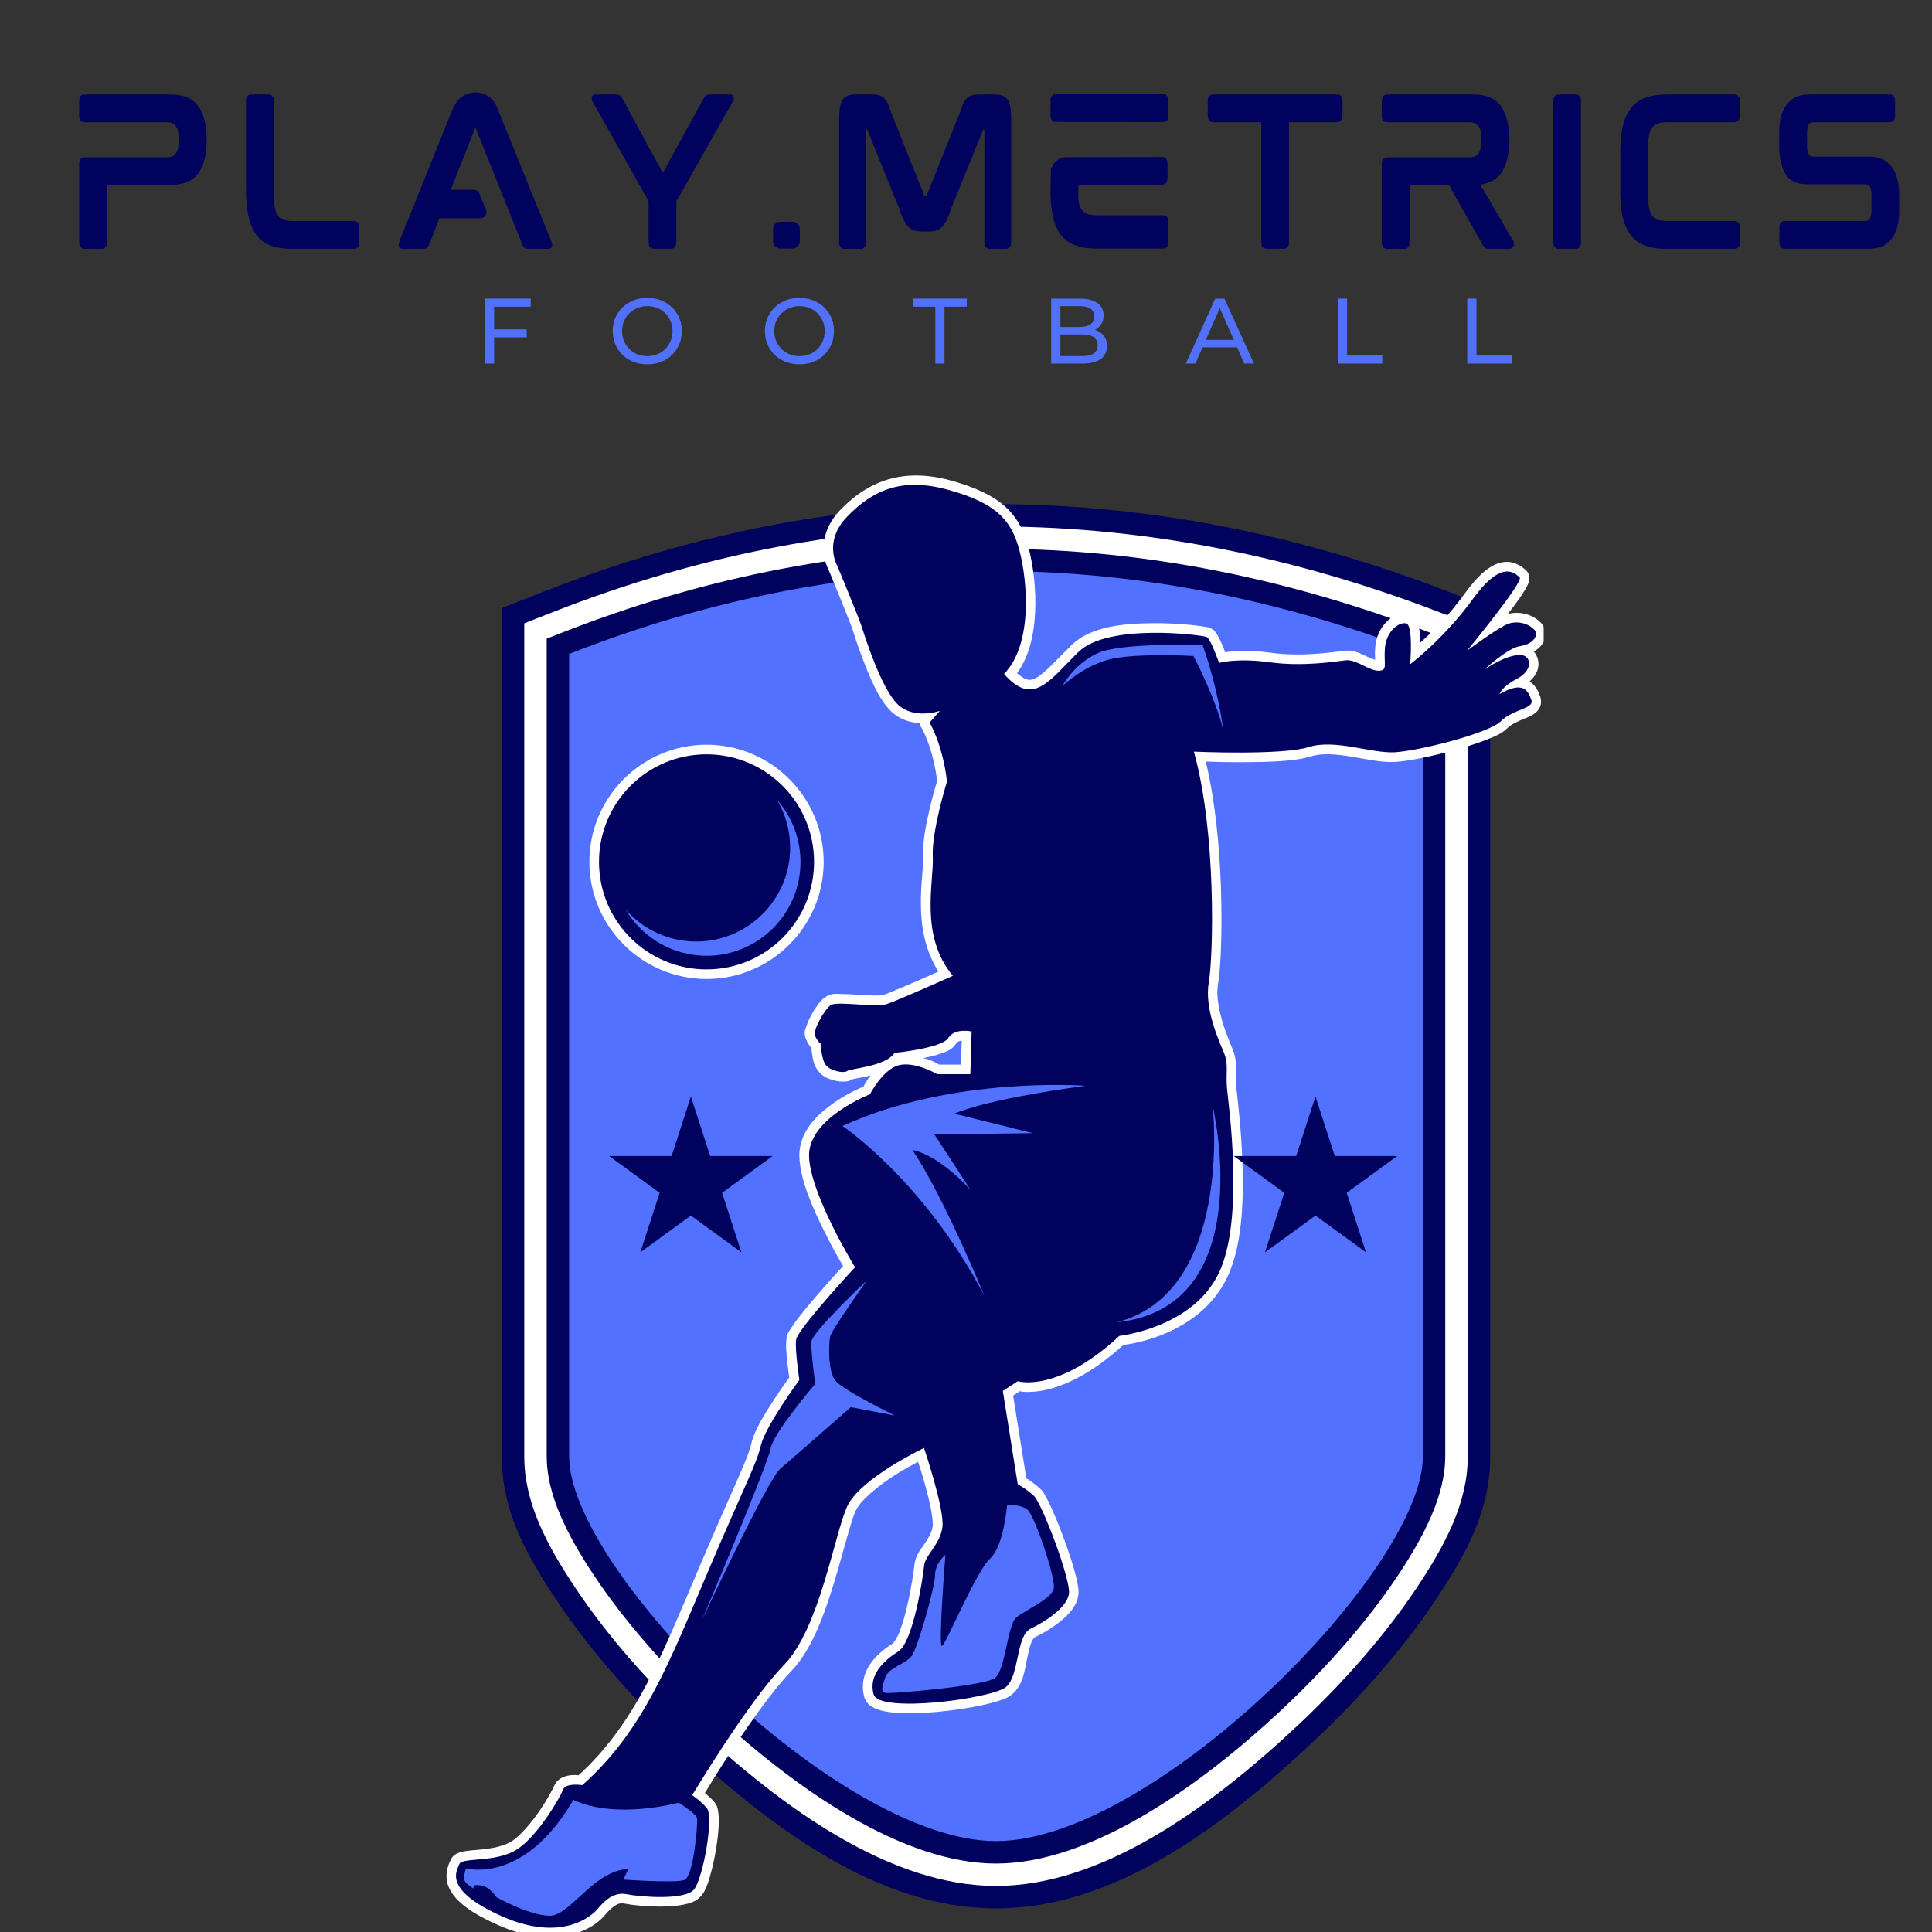 <svg xmlns="http://www.w3.org/2000/svg" xmlns:xlink="http://www.w3.org/1999/xlink" width="500" zoomAndPan="magnify" viewBox="0 0 375 375" height="500" preserveAspectRatio="xMidYMid meet" version="1.0"><rect x="0" y="0" width="375" height="375" fill="#333333" stroke="none"/><defs><g/><clipPath id="4e9884bb9f"><path d="M 86 92.16 L 299.621 92.16 L 299.621 375 L 86 375 Z M 86 92.16 " clip-rule="nonzero"/></clipPath><clipPath id="02759be193"><path d="M 118.23 212.828 L 150 212.828 L 150 243.078 L 118.23 243.078 Z M 118.23 212.828 " clip-rule="nonzero"/></clipPath><clipPath id="67aa5914bb"><path d="M 134.098 212.828 L 137.844 224.383 L 149.969 224.383 L 140.16 231.523 L 143.906 243.078 L 134.098 235.938 L 124.289 243.078 L 128.035 231.523 L 118.23 224.383 L 130.352 224.383 Z M 134.098 212.828 " clip-rule="nonzero"/></clipPath><clipPath id="8a7993e063"><path d="M 239.465 212.828 L 271.254 212.828 L 271.254 243.078 L 239.465 243.078 Z M 239.465 212.828 " clip-rule="nonzero"/></clipPath><clipPath id="899363177c"><path d="M 255.336 212.828 L 259.082 224.383 L 271.203 224.383 L 261.398 231.523 L 265.145 243.078 L 255.336 235.938 L 245.527 243.078 L 249.273 231.523 L 239.465 224.383 L 251.59 224.383 Z M 255.336 212.828 " clip-rule="nonzero"/></clipPath></defs><path fill="#00025d" d="M 193.988 97.859 C 164.695 97.711 135.16 103.199 105.699 114.762 L 97.402 118.016 L 97.402 282.68 C 97.402 293.363 102.168 301.844 108.262 310.938 C 114.352 320.035 122.406 329.266 131.484 337.812 C 149.645 354.91 170.551 370.422 193.324 370.422 C 216.094 370.422 237 354.91 255.164 337.812 C 264.242 329.262 272.297 320.035 278.387 310.938 C 284.477 301.84 289.246 293.363 289.246 282.68 L 289.246 117.949 L 280.867 114.73 C 252.34 103.773 223.281 98.004 193.988 97.859 Z M 193.898 123.816 C 217.027 123.938 240.023 128.137 263.109 136.098 L 263.109 282.68 C 263.109 283.043 261.34 289.418 256.668 296.398 C 251.996 303.371 245.059 311.43 237.242 318.789 C 221.609 333.508 201.086 344.293 193.324 344.293 C 185.555 344.293 165.035 333.512 149.406 318.789 C 141.59 311.43 134.652 303.379 129.98 296.398 C 125.309 289.422 123.539 283.043 123.539 282.68 L 123.539 136.043 C 147.289 127.703 170.664 123.699 193.898 123.816 Z M 193.898 123.816 " fill-opacity="1" fill-rule="nonzero"/><path fill="#ffffff" d="M 193.973 102.184 C 165.238 102.043 136.281 107.438 107.285 118.816 L 101.758 120.984 L 101.758 282.68 C 101.758 291.641 106.027 299.773 111.883 308.512 C 117.738 317.258 125.605 326.293 134.477 334.641 C 152.215 351.344 173.059 366.062 193.324 366.062 C 213.594 366.062 234.434 351.344 252.172 334.641 C 261.043 326.289 268.91 317.254 274.766 308.512 C 280.621 299.77 284.891 291.641 284.891 282.68 L 284.891 120.941 L 279.301 118.797 C 251.215 108.008 222.703 102.328 193.973 102.184 Z M 193.914 119.488 C 218.531 119.613 242.992 124.27 267.469 133.039 L 267.469 282.68 C 267.469 284.766 265.199 291.488 260.289 298.82 C 255.379 306.152 248.258 314.402 240.234 321.957 C 224.18 337.07 203.598 348.648 193.324 348.648 C 183.059 348.648 162.469 337.074 146.414 321.957 C 138.391 314.398 131.27 306.148 126.359 298.82 C 121.453 291.488 119.18 284.766 119.18 282.68 L 119.18 133.004 C 144.371 123.805 169.23 119.363 193.914 119.488 Z M 193.914 119.488 " fill-opacity="1" fill-rule="nonzero"/><path fill="#00025d" d="M 193.961 106.508 C 165.785 106.371 137.391 111.684 108.875 122.875 L 106.113 123.961 L 106.113 282.68 C 106.113 289.922 109.879 297.703 115.5 306.09 C 121.117 314.477 128.793 323.32 137.453 331.473 C 154.773 347.777 175.551 361.715 193.32 361.715 C 211.086 361.715 231.867 347.777 249.184 331.473 C 257.844 323.32 265.52 314.484 271.141 306.09 C 276.758 297.703 280.523 289.922 280.523 282.68 L 280.523 123.93 L 277.734 122.859 C 250.086 112.242 222.129 106.652 193.961 106.508 Z M 193.926 115.164 C 220.035 115.293 245.965 120.391 271.82 129.984 L 271.82 282.68 C 271.82 286.484 269.051 293.559 263.902 301.242 C 258.758 308.93 251.453 317.371 243.211 325.129 C 226.738 340.641 206.086 353 193.32 353 C 180.551 353 159.898 340.641 143.426 325.129 C 135.184 317.371 127.883 308.93 122.734 301.242 C 117.586 293.559 114.816 286.484 114.816 282.68 L 114.816 129.969 C 141.449 119.879 167.781 115.031 193.926 115.164 Z M 193.926 115.164 " fill-opacity="1" fill-rule="nonzero"/><path fill="#5271ff" d="M 110.469 126.926 L 110.469 282.68 C 110.469 304.77 162.789 357.359 193.324 357.359 C 223.859 357.359 276.18 304.77 276.18 282.68 L 276.18 126.926 C 221.746 106.027 166.551 104.918 110.469 126.926 Z M 110.469 126.926 " fill-opacity="1" fill-rule="nonzero"/><g clip-path="url(#4e9884bb9f)"><path fill="#ffffff" d="M 177.832 92.289 C 171.539 92.277 166.887 95.09 163.117 98.957 C 160.387 101.758 159.699 104.824 159.859 107.066 C 160.02 109.312 160.973 110.902 160.973 110.902 L 160.848 110.652 C 160.848 110.652 161.879 113.125 162.992 115.855 C 164.105 118.578 165.336 121.707 165.562 122.434 C 165.887 123.461 166.84 126.457 168.129 129.621 C 169.422 132.789 170.887 136.062 172.961 138.062 C 174.699 139.73 176.746 140.258 178.551 140.348 C 178.57 140.66 178.664 140.961 178.832 141.223 C 178.832 141.223 181.027 144.734 181.902 151.586 C 181.789 151.953 181.191 153.855 180.516 156.691 C 179.777 159.789 179.027 163.457 179.176 166.352 C 179.371 170.086 176.82 180.242 182.156 188.578 C 181.113 189.043 180.391 189.367 178.469 190.207 C 175.492 191.508 172.039 192.949 171.43 193.137 C 171.406 193.141 170.609 193.25 169.676 193.234 C 168.746 193.215 167.609 193.141 166.477 193.074 C 165.34 193.008 164.211 192.934 163.219 192.934 C 162.227 192.934 161.539 192.723 160.336 193.449 C 159.586 193.898 159.184 194.426 158.73 195.031 C 158.277 195.641 157.844 196.324 157.469 197.031 C 157.09 197.734 156.766 198.441 156.539 199.137 C 156.312 199.828 155.949 200.395 156.41 201.613 C 156.715 202.426 157.141 203.016 157.504 203.43 C 157.527 203.77 157.527 203.938 157.617 204.531 C 157.777 205.547 157.914 206.715 158.82 207.887 C 159.734 209.059 160.914 209.465 162.027 209.734 C 162.582 209.871 163.129 209.945 163.684 209.934 C 164.242 209.922 164.836 209.953 165.609 209.332 C 165.082 209.758 165.227 209.543 165.402 209.496 C 165.586 209.453 165.891 209.391 166.266 209.316 C 166.98 209.18 167.965 208.996 168.988 208.75 C 168.133 209.867 167.816 210.496 167.59 210.918 C 166.852 211.219 164.508 212.203 161.766 214.121 C 158.566 216.363 154.996 219.797 155.156 224.531 C 155.301 228.93 157.664 234.293 159.906 238.824 C 161.574 242.195 162.914 244.496 163.648 245.738 C 162.941 246.508 161.301 248.273 158.91 251.031 C 157.48 252.684 156.047 254.398 154.922 255.863 C 154.359 256.594 153.879 257.262 153.496 257.863 C 153.117 258.465 152.781 258.828 152.656 259.812 C 152.469 261.305 152.68 263.16 152.875 264.902 C 153.02 266.234 153.125 266.895 153.195 267.371 C 152.852 267.848 151.738 269.355 150.172 271.77 C 148.383 274.527 146.461 277.551 145.855 280.098 C 145.047 283.48 143.117 286.879 135.82 303.98 C 128.625 320.832 123.566 334.352 112.27 344.594 C 111.891 344.562 111.793 344.508 111.238 344.539 C 110.68 344.566 110.055 344.633 109.379 344.906 C 108.707 345.18 107.883 345.758 107.52 346.723 C 107.484 346.812 107.121 347.586 106.605 348.48 C 106.094 349.379 105.41 350.492 104.621 351.625 C 103.043 353.906 100.98 356.309 99.359 357.367 C 97.805 358.387 95.414 358.793 93.266 359.004 C 92.188 359.105 91.188 359.164 90.277 359.309 C 89.824 359.383 89.395 359.465 88.918 359.668 C 88.441 359.871 87.77 360.262 87.441 361.098 C 87.426 361.148 86.051 363.539 87.004 366.047 C 87.957 368.555 90.609 370.949 96.594 373.621 C 102.691 376.34 107.543 376.414 111.008 375.5 C 114.477 374.586 116.457 372.828 117.262 371.887 C 117.801 371.254 118.461 370.512 119.16 370.023 C 119.855 369.535 120.43 369.332 121.168 369.48 C 122.727 369.793 125.578 370.094 128.461 370.07 C 129.902 370.059 131.332 369.961 132.633 369.699 C 133.926 369.441 135.168 369.098 136.125 367.953 C 137.008 366.891 137.363 365.688 137.824 364.133 C 138.277 362.578 138.68 360.762 138.98 358.945 C 139.281 357.129 139.48 355.344 139.516 353.816 C 139.531 353.051 139.504 352.352 139.406 351.699 C 139.305 351.047 139.227 350.41 138.582 349.691 C 137.949 348.977 137.359 348.48 136.812 348.027 C 137.426 347.012 139.129 344.152 142.191 339.516 C 145.746 334.129 150.207 327.836 153.465 324.5 C 157.395 320.465 159.797 313.969 161.711 307.77 C 163.629 301.574 165.059 295.508 166.098 293.207 C 166.965 291.289 170.477 288.352 173.793 286.262 C 175.441 285.219 177.027 284.344 178.195 283.727 C 178.559 284.848 178.875 285.738 179.512 288.027 C 179.984 289.719 180.43 291.512 180.727 293.039 C 181.02 294.566 181.094 295.926 181.043 296.238 C 180.852 297.477 180.211 298.543 179.434 299.684 C 178.656 300.824 177.629 302.004 177.473 303.844 C 177.406 304.648 176.871 308.43 176.027 311.965 C 175.605 313.734 175.102 315.477 174.574 316.805 C 174.047 318.133 173.316 318.977 173.367 318.949 C 171.816 319.922 170.16 321.188 168.957 322.91 C 167.754 324.637 167.062 326.969 167.758 329.402 C 168.133 330.715 169.211 331.359 170.188 331.734 C 171.164 332.109 172.246 332.297 173.473 332.418 C 175.926 332.648 178.934 332.551 181.984 332.27 C 185.043 331.984 188.133 331.52 190.676 330.965 C 191.945 330.684 193.082 330.391 194.035 330.066 C 194.988 329.742 195.73 329.488 196.469 328.852 C 198.648 326.984 198.875 324.184 199.375 321.832 C 199.625 320.656 199.879 319.578 200.168 318.844 C 200.465 318.105 200.746 317.848 200.832 317.805 C 202.395 317.059 204.215 316.004 205.809 314.703 C 207.402 313.41 208.879 311.906 209.277 309.801 C 209.43 308.988 209.328 308.383 209.195 307.617 C 209.066 306.855 208.863 305.992 208.605 305.051 C 208.09 303.168 207.352 300.953 206.551 298.781 C 205.754 296.609 204.895 294.48 204.117 292.77 C 203.73 291.922 203.367 291.172 203.027 290.559 C 202.688 289.941 202.5 289.516 201.906 288.969 C 200.82 287.977 199.883 287.352 199.211 286.938 L 196.645 270.883 L 197.949 270.031 C 198.266 270.09 198.297 270.133 198.785 270.164 C 199.863 270.219 201.379 270.156 203.266 269.715 C 206.945 268.852 212.023 266.508 218.039 261.055 C 219.703 260.855 232.793 259.023 238.145 248.047 C 241.023 242.156 241.387 233.754 241.176 226.305 C 240.965 218.867 240.062 212.215 239.961 210.988 C 239.848 209.633 239.938 208.617 239.938 207.453 C 239.938 206.293 239.809 204.965 239.195 203.512 C 238.16 201.055 235.699 195.102 236.418 190.98 C 236.938 188.039 237.266 180.914 236.98 172.223 C 236.719 164.359 235.875 155.461 234.043 147.812 C 235.523 147.863 237.227 147.953 240.891 147.941 C 245.863 147.926 251.289 147.82 254.512 146.801 C 256.555 146.152 259.348 146.375 262.242 146.848 C 265.137 147.324 268.059 148.039 270.77 147.891 C 273.391 147.742 277.891 146.812 282.273 145.609 C 284.465 145.008 286.586 144.336 288.367 143.645 C 290.148 142.953 291.535 142.387 292.602 141.312 C 293.414 140.5 294.762 139.949 296.082 139.406 C 296.738 139.133 297.387 138.902 298.07 138.324 C 298.414 138.031 298.789 137.613 298.984 137.016 C 299.184 136.426 299.141 135.734 298.953 135.211 C 298.664 134.395 298.168 133.086 296.891 132.258 C 297.68 131.539 298.25 130.73 298.492 129.82 C 298.809 128.637 298.492 127.352 297.715 126.457 C 298.301 126.129 298.809 125.719 299.219 125.195 C 299.66 124.625 299.984 123.887 299.98 123.059 C 299.973 122.227 299.586 121.387 299.016 120.809 C 297.414 119.211 295.02 118.598 292.699 119.156 C 293.617 117.934 294.582 116.668 295.262 115.645 C 295.738 114.93 296.133 114.305 296.422 113.727 C 296.562 113.438 296.688 113.172 296.785 112.781 C 296.828 112.582 296.879 112.348 296.84 111.984 C 296.801 111.621 296.621 111.055 296.148 110.652 C 295.938 110.469 294.293 108.828 292 109.078 C 289.707 109.328 287.348 111.027 284.371 115.117 C 281.105 119.617 278.023 122.641 275.672 124.742 C 275.656 123.836 275.629 122.91 275.473 122.062 C 275.391 121.586 275.289 121.133 275.051 120.645 C 274.816 120.152 274.379 119.453 273.426 119.199 C 271.695 118.727 270.266 119.551 269.117 120.703 C 267.973 121.848 267.086 123.551 266.93 125.633 C 266.832 126.914 266.887 127.461 266.918 128.066 C 266.504 127.938 266.07 127.809 265.238 127.398 C 264.098 126.848 262.699 126.098 260.902 126.312 C 258.602 126.586 252.723 127.527 246.664 126.695 C 242.062 126.066 239.41 126.344 237.809 126.609 C 237.652 126.188 237.633 126.109 237.414 125.582 C 237.145 124.945 236.863 124.293 236.551 123.715 C 236.398 123.426 236.242 123.152 236.047 122.883 C 235.852 122.609 235.703 122.301 235.039 121.973 C 234.488 121.699 234.473 121.77 234.246 121.723 C 234.02 121.68 233.758 121.633 233.441 121.582 C 232.809 121.484 231.98 121.379 230.996 121.281 C 229.02 121.086 226.414 120.922 223.621 120.957 C 218.043 121.02 211.699 121.586 208.004 125.195 C 205.031 128.109 202.758 130.695 201.156 131.547 C 200.355 131.973 199.883 132.047 199.211 131.848 C 198.762 131.715 198.125 131.281 197.406 130.66 C 199.805 127.375 200.695 123.098 200.91 118.961 C 201.16 114.188 200.48 109.539 199.676 106.445 C 198.875 103.371 197.625 100.652 195.254 98.457 C 192.883 96.266 189.539 94.664 184.672 93.297 C 182.207 92.609 179.926 92.293 177.832 92.289 Z M 177.77 95.926 C 179.512 95.969 181.457 96.277 183.688 96.902 C 188.25 98.18 191.004 99.59 192.746 101.203 C 194.492 102.812 195.379 104.68 196.09 107.387 C 196.793 110.078 197.434 114.48 197.207 118.766 C 196.984 123.047 195.859 127.125 193.539 129.504 C 192.852 130.203 192.824 131.312 193.477 132.047 C 195.027 133.801 196.523 134.953 198.188 135.434 C 199.852 135.922 201.555 135.582 202.938 134.844 C 205.711 133.367 207.828 130.617 210.637 127.871 C 212.734 125.82 218.453 124.754 223.684 124.691 C 226.301 124.664 228.785 124.816 230.648 124.996 C 231.578 125.09 232.352 125.191 232.891 125.27 C 233.02 125.293 233.082 125.305 233.184 125.32 C 233.219 125.379 233.23 125.395 233.27 125.465 C 233.48 125.859 233.742 126.438 233.98 127.02 C 234.457 128.168 234.852 129.293 234.852 129.293 C 235.184 130.23 236.191 130.746 237.145 130.461 C 237.145 130.461 240.035 129.555 246.168 130.395 C 252.93 131.324 259.375 130.254 261.352 130.02 C 261.691 129.98 262.555 130.242 263.613 130.758 C 264.676 131.273 265.852 132.047 267.543 132.047 C 268.199 132.047 268.977 131.988 269.699 131.375 C 270.418 130.762 270.605 129.883 270.645 129.328 C 270.719 128.223 270.547 127.371 270.664 125.918 C 270.754 124.73 271.254 123.855 271.77 123.336 C 271.805 123.301 271.82 123.312 271.848 123.285 C 271.91 123.828 271.969 124.414 271.973 125.109 C 271.988 126.934 271.836 128.762 271.836 128.762 C 271.75 129.789 272.512 130.691 273.547 130.773 C 274 130.812 274.453 130.684 274.82 130.406 C 274.82 130.406 281.57 125.355 287.41 117.312 C 290.094 113.613 291.82 112.859 292.414 112.789 C 292.516 112.781 292.551 112.824 292.625 112.824 C 292.473 113.082 292.387 113.246 292.176 113.566 C 291.309 114.867 290.02 116.605 288.707 118.316 C 286.074 121.738 283.324 125.09 283.324 125.09 C 282.672 125.883 282.785 127.062 283.578 127.715 C 284.242 128.262 285.191 128.285 285.875 127.773 C 285.875 127.773 287.461 126.594 289.246 125.359 C 290.145 124.742 291.086 124.113 291.887 123.625 C 292.688 123.137 293.469 122.785 293.445 122.789 C 294.332 122.535 295.23 122.789 295.887 123.184 C 295.633 123.324 295.285 123.477 294.797 123.551 C 292.703 123.863 291.039 125.168 289.535 126.32 C 288.039 127.473 286.875 128.566 286.875 128.566 C 286.125 129.277 286.094 130.457 286.801 131.207 C 287.426 131.863 288.438 131.977 289.191 131.477 C 290.957 130.297 292.523 129.566 293.641 129.23 C 294.145 129.078 294.504 129.07 294.758 129.066 C 294.617 129.316 294.328 129.703 293.453 130.156 C 291.828 131 290.809 131.871 290.18 132.613 C 289.859 132.98 289.645 133.324 289.504 133.594 C 289.355 133.875 289.246 134.215 289.246 134.215 C 288.977 135.207 289.566 136.234 290.559 136.508 C 291.035 136.637 291.539 136.574 291.973 136.332 C 294.078 135.133 294.832 135.309 294.879 135.324 C 294.895 135.332 295.031 135.656 295.094 135.75 C 294.922 135.836 294.922 135.848 294.68 135.949 C 293.48 136.445 291.562 137.09 289.984 138.668 C 289.859 138.793 288.637 139.543 287.035 140.168 C 285.434 140.789 283.402 141.434 281.305 142.012 C 277.102 143.164 272.484 144.059 270.582 144.16 C 268.766 144.266 265.906 143.664 262.863 143.164 C 259.816 142.664 256.516 142.254 253.398 143.242 C 251.469 143.855 245.766 144.191 240.898 144.207 C 236.027 144.223 231.793 144.035 231.793 144.035 C 230.762 143.992 229.895 144.793 229.848 145.82 C 229.836 146.016 229.859 146.215 229.918 146.402 C 232.043 154.004 232.992 163.844 233.277 172.348 C 233.555 180.855 233.133 188.246 232.77 190.34 C 231.73 196.273 234.801 202.641 235.777 204.965 C 236.172 205.898 236.227 206.52 236.227 207.461 C 236.227 208.402 236.125 209.645 236.266 211.309 C 236.414 213.102 237.27 219.211 237.469 226.422 C 237.668 233.629 237.094 241.746 234.812 246.418 C 230.219 255.84 217.059 257.449 217.059 257.449 C 216.66 257.496 216.281 257.668 215.984 257.938 C 210.145 263.352 205.508 265.367 202.434 266.086 C 200.895 266.445 199.742 266.484 199.004 266.445 C 198.266 266.406 198.074 266.324 198.074 266.324 C 197.539 266.16 196.969 266.242 196.504 266.547 L 193.613 268.43 C 192.996 268.836 192.672 269.562 192.789 270.293 L 195.684 288.395 C 195.777 288.969 196.133 289.469 196.645 289.746 C 196.645 289.746 198.109 290.547 199.406 291.742 C 199.191 291.547 199.512 291.891 199.777 292.375 C 200.043 292.855 200.371 293.539 200.734 294.332 C 201.457 295.926 202.297 297.992 203.066 300.094 C 203.84 302.191 204.551 304.332 205.027 306.062 C 205.266 306.926 205.441 307.691 205.535 308.266 C 205.633 308.836 205.598 309.281 205.629 309.125 C 205.527 309.66 204.738 310.801 203.473 311.828 C 202.207 312.855 200.57 313.812 199.238 314.449 C 197.883 315.098 197.176 316.316 196.711 317.48 C 196.254 318.645 195.984 319.875 195.73 321.078 C 195.219 323.477 194.512 325.641 194.047 326.031 C 194.125 325.965 193.602 326.293 192.844 326.547 C 192.082 326.805 191.059 327.078 189.879 327.336 C 187.523 327.855 184.551 328.301 181.645 328.574 C 178.738 328.84 175.879 328.914 173.824 328.723 C 172.797 328.625 171.969 328.445 171.527 328.273 C 171.387 328.219 171.379 328.207 171.34 328.184 C 171.066 327.004 171.316 326.082 172.02 325.074 C 172.773 323.996 174.051 322.949 175.348 322.145 C 176.816 321.227 177.402 319.828 178.043 318.223 C 178.684 316.617 179.215 314.738 179.66 312.859 C 180.551 309.109 181.082 305.512 181.191 304.184 C 181.215 303.887 181.695 303.027 182.52 301.812 C 183.344 300.598 184.391 298.992 184.734 296.852 C 184.949 295.473 184.715 294.059 184.391 292.367 C 184.07 290.676 183.598 288.816 183.109 287.062 C 182.141 283.555 181.102 280.496 181.102 280.496 C 180.77 279.52 179.711 279 178.734 279.328 C 178.664 279.352 178.605 279.379 178.535 279.406 C 178.535 279.406 175.336 280.918 171.801 283.141 C 168.27 285.367 164.312 288.117 162.691 291.711 C 161.238 294.922 160 300.684 158.141 306.707 C 156.277 312.734 153.785 318.859 150.785 321.934 C 147.102 325.707 142.676 332.043 139.07 337.5 C 135.469 342.961 132.738 347.527 132.738 347.527 C 132.215 348.402 132.488 349.531 133.352 350.07 C 133.352 350.07 134.465 350.797 135.645 352.078 C 135.66 352.125 135.695 352.184 135.711 352.312 C 135.762 352.637 135.793 353.164 135.773 353.789 C 135.754 355.043 135.57 356.703 135.293 358.387 C 135.016 360.066 134.633 361.766 134.238 363.129 C 133.84 364.492 133.262 365.598 133.254 365.609 C 133.324 365.531 132.809 365.902 131.887 366.09 C 130.969 366.277 129.719 366.375 128.43 366.387 C 125.848 366.41 123.008 366.086 121.898 365.863 C 119.969 365.477 118.238 366.16 117.02 367.012 C 115.805 367.855 114.953 368.891 114.426 369.508 C 114.164 369.812 112.68 371.25 110.055 371.941 C 107.434 372.633 103.57 372.703 98.109 370.262 C 92.539 367.777 90.852 365.727 90.488 364.77 C 90.211 364.035 90.383 363.691 90.66 363.094 C 90.738 363.078 90.738 363.066 90.859 363.051 C 91.461 362.953 92.465 362.887 93.609 362.773 C 95.902 362.551 98.859 362.199 101.391 360.551 C 103.852 358.945 105.969 356.285 107.684 353.805 C 108.539 352.566 109.277 351.375 109.84 350.391 C 110.324 349.543 110.605 348.965 110.84 348.414 C 110.945 348.379 111.152 348.336 111.418 348.316 C 112.035 348.285 112.684 348.387 112.684 348.387 C 113.238 348.477 113.801 348.316 114.227 347.941 C 126.73 336.91 131.977 322.512 139.246 305.496 C 146.523 288.453 148.508 285.098 149.48 281.012 C 149.762 279.828 151.574 276.508 153.301 273.852 C 155.02 271.195 156.637 268.992 156.637 268.992 C 156.93 268.598 157.051 268.098 156.977 267.609 C 156.977 267.609 156.762 266.195 156.578 264.539 C 156.398 262.883 156.289 260.844 156.359 260.32 C 156.297 260.805 156.371 260.344 156.648 259.902 C 156.926 259.461 157.355 258.859 157.879 258.176 C 158.922 256.816 160.332 255.137 161.73 253.52 C 164.535 250.277 167.316 247.281 167.316 247.281 C 167.883 246.668 167.973 245.75 167.539 245.035 C 167.539 245.035 165.41 241.578 163.254 237.219 C 161.098 232.855 158.992 227.477 158.891 224.449 C 158.797 221.766 161.141 219.16 163.906 217.227 C 166.676 215.293 169.512 214.184 169.512 214.184 C 169.938 214.02 170.289 213.703 170.5 213.293 C 170.5 213.293 171.062 212.211 171.965 211.039 C 172.871 209.871 174.145 208.793 174.934 208.602 C 175.855 208.379 177.453 208.664 178.746 209.133 C 180.039 209.605 180.969 210.156 180.969 210.156 C 181.258 210.324 181.582 210.41 181.918 210.41 L 188.332 210.41 C 189.34 210.41 190.164 209.609 190.199 208.602 L 190.445 200.305 C 190.477 199.414 189.867 198.629 189 198.426 C 189 198.426 187.949 198.176 186.668 198.254 C 185.387 198.34 183.539 198.801 182.469 200.516 C 182.66 200.203 182.16 200.73 181.27 201.043 C 180.379 201.355 179.184 201.645 178.008 201.871 C 175.664 202.32 173.434 202.535 173.434 202.535 C 172.855 202.59 172.332 202.914 172.027 203.406 C 171.812 203.762 170.086 204.684 168.207 205.141 C 167.27 205.367 166.328 205.535 165.551 205.688 C 165.16 205.762 164.812 205.832 164.488 205.918 C 164.168 205.996 163.957 205.906 163.27 206.457 C 163.73 206.086 163.758 206.238 163.617 206.238 C 163.473 206.238 163.184 206.219 162.895 206.145 C 162.312 206 161.73 205.594 161.766 205.633 C 161.793 205.668 161.426 204.77 161.305 203.988 C 161.18 203.211 161.152 202.551 161.152 202.551 C 161.129 202.023 160.887 201.531 160.484 201.195 C 160.484 201.195 160.246 200.867 160.062 200.578 C 160.062 200.496 160.047 200.453 160.086 200.34 C 160.215 199.945 160.465 199.383 160.762 198.828 C 161.059 198.273 161.41 197.723 161.719 197.301 C 161.957 196.984 162.082 196.883 162.141 196.824 C 162.281 196.812 162.715 196.699 163.219 196.699 C 164.035 196.699 165.121 196.77 166.25 196.836 C 167.379 196.906 168.555 196.984 169.621 197 C 170.688 197.02 171.566 197.047 172.547 196.738 C 173.957 196.305 176.977 194.977 179.965 193.668 C 182.961 192.359 185.703 191.133 185.703 191.133 C 186.645 190.715 187.066 189.605 186.645 188.664 C 186.578 188.504 186.48 188.359 186.371 188.227 C 180.539 181.27 183.207 171.969 182.91 166.199 C 182.809 164.188 183.445 160.562 184.152 157.594 C 184.863 154.625 185.594 152.266 185.594 152.266 C 185.676 152.016 185.695 151.75 185.668 151.488 C 184.938 145.344 183.363 142.027 182.621 140.605 L 183.832 139.246 C 184.516 138.477 184.441 137.297 183.676 136.613 C 183.172 136.164 182.461 136.023 181.82 136.246 C 181.82 136.246 177.723 137.48 175.562 135.406 C 174.496 134.383 172.82 131.246 171.594 128.25 C 170.375 125.254 169.445 122.34 169.133 121.355 C 168.73 120.066 167.57 117.223 166.453 114.48 C 165.336 111.742 164.297 109.25 164.297 109.25 C 164.262 109.164 164.219 109.078 164.172 109 C 164.172 109 163.684 108.207 163.586 106.836 C 163.492 105.469 163.754 103.695 165.797 101.594 C 169.188 98.074 172.547 95.793 177.77 95.926 Z M 186.668 201.996 L 186.527 206.645 L 182.316 206.645 C 181.957 206.445 181.344 206.07 180.039 205.594 C 179.801 205.508 179.488 205.457 179.234 205.371 C 180.352 205.145 181.496 204.891 182.523 204.531 C 183.711 204.113 184.824 203.777 185.645 202.461 C 185.805 202.199 186.168 202.062 186.668 201.996 Z M 186.668 201.996 " fill-opacity="1" fill-rule="nonzero"/></g><path fill="#00025d" d="M 194.879 130.809 C 200.539 137.223 203.555 132.195 209.34 126.535 C 215.121 120.879 233.48 123.266 234.234 123.641 C 234.988 124.016 236.625 128.668 236.625 128.668 C 236.625 128.668 240.02 127.664 246.43 128.543 C 252.844 129.426 259 128.418 261.141 128.168 C 263.277 127.922 265.668 130.18 267.551 130.18 C 269.438 130.18 268.559 129.051 268.812 125.781 C 269.066 122.512 271.574 120.629 272.961 121.004 C 274.344 121.379 273.715 128.926 273.715 128.926 C 273.715 128.926 280.254 124.023 285.91 116.223 C 291.57 108.426 294.082 111.32 294.961 112.074 C 295.844 112.832 284.77 126.281 284.77 126.281 C 284.77 126.281 291.184 121.5 292.941 121.004 C 294.703 120.496 296.586 121.004 297.719 122.133 C 298.852 123.262 297.594 125.027 295.082 125.402 C 292.566 125.773 288.168 129.93 288.168 129.93 C 291.941 127.414 294.957 126.66 296.09 127.414 C 297.227 128.172 297.223 130.309 294.332 131.812 C 291.438 133.324 291.062 134.707 291.062 134.707 C 295.719 132.07 296.598 134.078 297.227 135.836 C 297.855 137.598 293.707 137.598 291.32 139.984 C 288.93 142.375 275.227 145.77 270.703 146.016 C 266.172 146.266 259.137 143.379 253.984 145.012 C 248.832 146.648 231.73 145.895 231.73 145.895 C 236.129 161.605 235.508 185.621 234.625 190.652 C 233.746 195.68 236.512 201.844 237.52 204.23 C 238.523 206.621 237.895 208.129 238.152 211.145 C 238.406 214.156 241.668 236.664 236.516 247.223 C 231.363 257.785 217.277 259.293 217.277 259.293 C 205.207 270.484 197.539 268.098 197.539 268.098 L 194.648 269.98 L 197.539 288.082 C 197.539 288.082 199.176 288.965 200.684 290.348 C 202.195 291.734 207.977 306.816 207.473 309.457 C 206.969 312.094 202.941 314.734 200.055 316.117 C 197.168 317.504 197.914 325.168 195.277 327.434 C 192.637 329.699 170.641 332.625 169.574 328.891 C 168.508 325.156 171.531 322.316 174.375 320.531 C 177.219 318.758 179.176 306.129 179.352 303.996 C 179.527 301.863 182.379 299.906 182.91 296.527 C 183.445 293.152 179.352 281.059 179.352 281.059 C 179.352 281.059 166.906 286.926 164.418 292.438 C 161.926 297.945 159.082 316.082 152.148 323.195 C 145.195 330.324 134.344 348.453 134.344 348.453 C 134.344 348.453 135.77 349.344 137.188 350.945 C 138.605 352.547 136.48 364.633 134.695 366.766 C 132.914 368.902 124.203 368.191 121.543 367.656 C 118.875 367.125 116.918 369.434 115.852 370.684 C 114.785 371.926 108.914 377.082 97.359 371.926 C 85.809 366.766 88.695 363.039 89.184 361.789 C 89.707 360.469 96.293 361.613 100.387 358.945 C 104.477 356.281 108.746 348.812 109.277 347.391 C 109.812 345.969 113.012 346.5 113.012 346.5 C 125.102 335.832 130.258 321.789 137.551 304.719 C 144.844 287.648 146.797 284.27 147.688 280.535 C 148.578 276.801 155.156 267.848 155.156 267.848 C 155.156 267.848 154.273 262.062 154.523 260.051 C 154.773 258.039 165.965 245.969 165.965 245.969 C 165.965 245.969 157.289 231.891 157.039 224.473 C 156.789 217.055 168.855 212.402 168.855 212.402 C 168.855 212.402 171.367 207.5 174.512 206.746 C 177.656 205.988 181.93 208.504 181.93 208.504 L 188.34 208.504 L 188.59 200.207 C 188.59 200.207 185.324 199.453 184.062 201.469 C 182.805 203.477 173.625 204.363 173.625 204.363 C 171.992 207 165.082 207.379 164.449 207.879 C 163.82 208.387 161.18 207.879 160.301 206.75 C 159.422 205.621 159.297 202.602 159.297 202.602 C 159.297 202.602 158.543 201.973 158.168 200.969 C 157.793 199.965 160.051 195.816 161.312 195.059 C 162.57 194.305 169.988 195.566 171.996 194.934 C 174.008 194.305 184.949 189.402 184.949 189.402 C 178.41 181.605 181.305 171.176 181.051 166.27 C 180.801 161.367 183.812 151.688 183.812 151.688 C 182.934 144.27 180.418 140.246 180.418 140.246 L 182.43 137.98 C 182.43 137.98 177.402 139.742 174.258 136.723 C 171.113 133.703 167.969 123.898 167.344 121.887 C 166.715 119.879 162.566 109.941 162.566 109.941 C 162.566 109.941 159.672 105.164 164.449 100.262 C 169.23 95.359 174.762 92.465 184.188 95.109 C 193.621 97.746 196.383 101.141 197.895 106.922 C 199.402 112.707 200.531 125.027 194.879 130.809 Z M 194.879 130.809 " fill-opacity="1" fill-rule="nonzero"/><path fill="#5271ff" d="M 237.434 141.688 C 237.434 141.688 236.543 134.043 233.434 125.242 C 233.434 125.242 217.523 124.617 212.898 126.844 C 208.273 129.066 206.23 133.152 206.23 133.152 C 206.23 133.152 209.965 129.508 214.941 128.086 C 219.918 126.66 231.648 127.328 231.648 127.328 C 231.648 127.328 235.836 135.195 237.434 141.688 Z M 237.434 141.688 " fill-opacity="1" fill-rule="nonzero"/><path fill="#5271ff" d="M 210.719 210.75 C 210.719 210.75 184.891 208.754 163.52 218.559 C 163.52 218.559 179.234 228.996 191.055 251.496 C 191.055 251.496 183.258 232.391 177.102 223.207 C 177.102 223.207 181.879 223.836 188.414 231.004 L 181.371 220.195 L 200.48 219.945 L 185.266 216.172 C 185.273 216.172 190.402 213.508 210.719 210.75 Z M 210.719 210.75 " fill-opacity="1" fill-rule="nonzero"/><path fill="#5271ff" d="M 111.289 349.355 C 119.648 353.266 131.734 349.891 131.734 349.891 C 131.734 349.891 135.109 352.023 135.293 352.914 C 135.469 353.805 134.668 364.293 132.801 364.918 C 130.934 365.539 120.98 364.824 120.98 364.824 L 121.957 362.781 C 115.113 363.051 110.668 372.027 106.531 371.852 C 102.402 371.676 96.305 368.207 96.305 368.207 C 96.305 368.207 95.148 366.211 93.242 365.945 C 91.328 365.676 92 366.566 92 366.566 C 92 366.566 91.152 366.211 90.398 365.371 C 89.645 364.523 90.488 362.656 90.488 362.656 C 90.488 362.656 101.684 365.895 111.289 349.355 Z M 111.289 349.355 " fill-opacity="1" fill-rule="nonzero"/><path fill="#5271ff" d="M 183.508 301.789 C 183.508 301.789 181.496 303.422 181.496 305.688 C 181.496 307.953 178.168 319.766 176.969 321.402 C 175.777 323.035 172.441 323.664 171.816 325.613 C 171.188 327.559 170.938 328.25 171.754 328.57 C 172.57 328.879 190.922 327.246 193.062 325.742 C 195.203 324.234 195.477 315.488 197.25 313.977 C 199.027 312.469 204.188 310.336 204.543 308.285 C 204.902 306.242 200.809 294.066 199.387 293 C 197.961 291.93 195.477 292.105 195.477 292.105 C 195.477 292.105 194.852 300.109 192.184 302.508 C 189.516 304.91 183.648 319.047 182.848 319.488 C 182.055 319.93 183.508 301.789 183.508 301.789 Z M 183.508 301.789 " fill-opacity="1" fill-rule="nonzero"/><path fill="#5271ff" d="M 216.75 256.656 C 244.711 253.766 235.391 214.758 235.391 214.758 C 235.391 214.758 239.434 250.879 216.75 256.656 Z M 216.75 256.656 " fill-opacity="1" fill-rule="nonzero"/><path fill="#5271ff" d="M 136.234 314.488 C 136.234 314.488 149.059 287.078 151.449 285.07 C 153.84 283.062 165.152 273.125 165.152 273.125 L 173.699 274.758 C 173.699 274.758 163.645 269.855 162.137 267.973 C 160.625 266.086 160.875 260.68 161.129 259.426 C 161.379 258.164 168.297 248.488 168.297 248.488 C 168.297 248.488 157.613 258.547 157.488 260.434 C 157.363 262.32 158.242 268.605 158.242 268.605 C 158.242 268.605 150.07 278.164 149.566 281.176 C 149.059 284.191 136.234 314.488 136.234 314.488 Z M 136.234 314.488 " fill-opacity="1" fill-rule="nonzero"/><path fill="#ffffff" d="M 137.137 144.547 C 124.602 144.547 114.398 154.75 114.398 167.281 C 114.398 179.816 124.602 190.02 137.137 190.02 C 149.672 190.02 159.875 179.816 159.875 167.281 C 159.875 154.75 149.672 144.547 137.137 144.547 Z M 137.137 148.281 C 147.652 148.281 156.141 156.766 156.141 167.281 C 156.141 177.797 147.656 186.285 137.137 186.285 C 126.621 186.285 118.133 177.805 118.133 167.281 C 118.137 156.773 126.621 148.281 137.137 148.281 Z M 137.137 148.281 " fill-opacity="1" fill-rule="nonzero"/><path fill="#00025d" d="M 158.008 167.289 C 158.008 178.812 148.664 188.16 137.137 188.16 C 125.609 188.16 116.266 178.812 116.266 167.289 C 116.266 155.762 125.609 146.414 137.137 146.414 C 148.664 146.414 158.008 155.762 158.008 167.289 Z M 158.008 167.289 " fill-opacity="1" fill-rule="nonzero"/><path fill="#5271ff" d="M 150.812 155.227 C 152.48 158.043 153.363 161.25 153.363 164.523 C 153.363 174.59 145.199 182.75 135.133 182.75 C 129.902 182.75 124.926 180.504 121.461 176.578 C 124.742 182.117 130.707 185.516 137.148 185.516 C 147.215 185.516 155.375 177.355 155.375 167.289 C 155.371 162.844 153.746 158.559 150.812 155.227 Z M 150.812 155.227 " fill-opacity="1" fill-rule="nonzero"/><g fill="#00025d" fill-opacity="1"><g transform="translate(12.466, 48.279)"><g><path d="M 20.703 -29.938 L 3.922 -29.938 C 3.625 -29.938 2.906 -29.828 2.906 -28.656 L 2.906 -25.797 C 2.906 -24.672 3.625 -24.562 3.922 -24.562 L 19.766 -24.562 C 20.672 -24.562 21.328 -24.297 21.688 -23.766 C 22.094 -23.219 22.266 -22.344 22.266 -21.141 C 22.266 -19.938 22.094 -19.078 21.688 -18.531 C 21.328 -17.984 20.672 -17.734 19.766 -17.734 L 3.922 -17.734 C 3.625 -17.734 2.906 -17.625 2.906 -16.5 L 2.906 -1.234 C 2.906 -0.109 3.625 0.031 3.922 0.031 L 7.266 0.031 C 7.562 0.031 8.281 -0.109 8.281 -1.234 L 8.281 -12.344 L 20.703 -12.391 C 23.172 -12.391 24.953 -13.156 26.047 -14.672 C 27.141 -16.203 27.641 -18.375 27.641 -21.25 L 27.641 -21.031 C 27.641 -23.938 27.141 -26.125 26.047 -27.609 C 24.953 -29.172 23.172 -29.938 20.703 -29.938 Z M 20.703 -29.938 "/></g></g></g><g fill="#00025d" fill-opacity="1"><g transform="translate(44.838, 48.279)"><g><path d="M 23.875 -5.375 L 12.062 -5.375 C 11.297 -5.375 10.688 -5.453 10.172 -5.625 C 9.734 -5.781 9.375 -6.031 9.125 -6.438 C 8.828 -6.828 8.609 -7.375 8.5 -8.031 C 8.359 -8.75 8.312 -9.656 8.312 -10.75 L 8.312 -28.656 C 8.312 -29.828 7.594 -29.938 7.297 -29.938 L 3.953 -29.938 C 3.625 -29.938 2.906 -29.828 2.906 -28.656 L 2.906 -11.375 C 2.906 -9.344 3.094 -7.594 3.422 -6.172 C 3.734 -4.719 4.25 -3.531 4.984 -2.609 C 5.703 -1.672 6.641 -0.984 7.812 -0.578 C 8.906 -0.188 10.281 0.031 11.875 0.031 L 23.875 0.031 C 24.188 0.031 24.891 -0.109 24.891 -1.234 L 24.891 -4.109 C 24.891 -5.234 24.188 -5.375 23.875 -5.375 Z M 23.875 -5.375 "/></g></g></g><g fill="#00025d" fill-opacity="1"><g transform="translate(74.449, 48.279)"><g><path d="M 22.375 -26.562 C 22.312 -26.734 22.234 -26.953 22.156 -27.094 C 21.578 -28.984 19.828 -30.328 17.844 -30.328 C 16.922 -30.328 16.062 -30.078 15.328 -29.578 C 15.109 -29.469 14.938 -29.312 14.781 -29.203 C 14.234 -28.734 13.703 -27.859 13.188 -26.562 L 3.047 -1.375 C 2.938 -1.047 2.906 -0.719 2.984 -0.516 C 3.016 -0.297 3.203 0.031 3.781 0.031 L 7.781 0.031 C 8.25 0.031 8.609 -0.25 8.797 -0.719 L 10.859 -5.922 L 18.812 -5.922 C 19.219 -5.922 19.578 -6.109 19.766 -6.438 C 19.984 -6.719 20.016 -7.125 19.906 -7.484 L 18.594 -10.719 C 18.422 -11.156 18.016 -11.438 17.547 -11.438 L 13.047 -11.438 L 17.688 -23.219 C 17.734 -23.281 17.766 -23.328 17.766 -23.328 L 17.906 -23.328 C 17.906 -23.328 17.906 -23.328 17.953 -23.25 L 26.953 -0.766 C 27.141 -0.25 27.5 0.031 28.016 0.031 L 31.891 0.031 C 32.484 0.031 32.625 -0.328 32.688 -0.516 C 32.766 -0.719 32.734 -1.047 32.594 -1.375 Z M 22.375 -26.562 "/></g></g></g><g fill="#00025d" fill-opacity="1"><g transform="translate(111.944, 48.279)"><g><path d="M 29.781 -29.938 L 25.75 -29.938 C 25.422 -29.938 25 -29.828 24.703 -29.281 L 16.703 -14.719 L 8.797 -29.25 C 8.5 -29.828 8.062 -29.938 7.734 -29.938 L 3.594 -29.938 C 3.266 -29.938 3.016 -29.75 2.938 -29.422 C 2.875 -29.172 2.906 -28.875 3.047 -28.625 L 13.953 -9.188 L 13.953 -1.234 C 13.953 -0.109 14.672 0 14.969 0 L 18.312 0 C 18.594 0 19.328 -0.109 19.328 -1.234 L 19.328 -9.188 L 30.328 -28.625 C 30.484 -28.875 30.516 -29.172 30.438 -29.469 C 30.328 -29.75 30.078 -29.938 29.781 -29.938 Z M 29.781 -29.938 "/></g></g></g><g fill="#00025d" fill-opacity="1"><g transform="translate(147.15, 48.279)"><g><path d="M 6.688 -5.234 L 4.328 -5.234 C 3.531 -5.234 2.906 -4.609 2.906 -3.812 L 2.906 -1.453 C 2.906 -0.688 3.531 -0.031 4.328 -0.031 L 6.688 -0.031 C 7.453 -0.031 8.094 -0.688 8.094 -1.453 L 8.094 -3.812 C 8.094 -4.609 7.453 -5.234 6.688 -5.234 Z M 6.688 -5.234 "/></g></g></g><g fill="#00025d" fill-opacity="1"><g transform="translate(159.976, 48.279)"><g><path d="M 33.234 -29.938 L 29.969 -29.938 C 29.469 -29.938 29.062 -29.891 28.703 -29.781 C 28.328 -29.688 28.016 -29.5 27.719 -29.25 C 27.469 -28.953 27.203 -28.625 26.984 -28.188 C 26.781 -27.75 26.594 -27.203 26.375 -26.516 L 19.938 -10.469 C 19.906 -10.312 19.875 -10.312 19.828 -10.312 L 19.469 -10.312 C 19.469 -10.312 19.406 -10.312 19.359 -10.469 L 12.969 -26.516 C 12.75 -27.203 12.531 -27.75 12.344 -28.188 C 12.141 -28.625 11.875 -28.953 11.625 -29.25 C 11.328 -29.5 10.969 -29.688 10.609 -29.781 C 10.25 -29.891 9.812 -29.938 9.344 -29.938 L 6 -29.938 C 4.766 -29.938 3.922 -29.531 3.484 -28.766 C 3.094 -28.078 2.906 -26.922 2.906 -25.25 L 2.906 -1.234 C 2.906 -0.109 3.625 0.031 3.953 0.031 L 7.078 0.031 C 7.406 0.031 8.094 -0.109 8.094 -1.234 L 8.094 -23.062 C 8.094 -23.109 8.094 -23.141 8.094 -23.141 L 8.281 -23.141 C 8.312 -23.141 8.359 -23.141 8.391 -23.031 L 14.609 -7.672 C 14.859 -6.906 15.109 -6.25 15.359 -5.703 C 15.656 -5.156 15.953 -4.719 16.234 -4.359 C 16.609 -4 16.969 -3.703 17.406 -3.562 C 17.844 -3.422 18.312 -3.344 18.859 -3.344 L 20.344 -3.344 C 20.891 -3.344 21.391 -3.422 21.797 -3.562 C 22.234 -3.703 22.625 -4 22.953 -4.359 C 23.25 -4.719 23.578 -5.156 23.828 -5.703 C 24.078 -6.25 24.344 -6.906 24.594 -7.672 L 30.844 -23.062 C 30.844 -23.141 30.875 -23.141 30.922 -23.141 L 31.094 -23.141 C 31.094 -23.141 31.094 -23.109 31.094 -23.062 L 31.094 -1.234 C 31.094 -0.109 31.828 0.031 32.109 0.031 L 35.234 0.031 C 35.562 0.031 36.297 -0.109 36.297 -1.234 L 36.297 -25.25 C 36.297 -26.922 36.109 -28.078 35.703 -28.766 C 35.281 -29.531 34.438 -29.938 33.234 -29.938 Z M 33.234 -29.938 "/></g></g></g><g fill="#00025d" fill-opacity="1"><g transform="translate(200.995, 48.279)"><g><path d="M 24.734 -6.5 L 11.953 -6.5 C 11.188 -6.5 10.578 -6.609 10.062 -6.75 C 9.594 -6.938 9.266 -7.188 8.969 -7.562 C 8.688 -7.953 8.469 -8.5 8.359 -9.188 C 8.312 -9.375 8.312 -9.625 8.281 -9.812 C 8.281 -9.812 8.312 -12.422 8.359 -12.422 L 24.594 -12.422 C 24.891 -12.422 25.609 -12.562 25.609 -13.703 L 25.609 -16.562 C 25.609 -17.688 24.891 -17.797 24.594 -17.797 L 5.844 -17.766 C 4.797 -17.688 3.891 -17.141 3.375 -16.234 C 3.203 -15.953 3.047 -15.656 2.984 -15.328 L 2.906 -10.75 L 2.906 -10.578 C 2.938 -8.859 3.125 -7.406 3.375 -6.219 C 3.703 -4.766 4.25 -3.562 4.938 -2.656 C 5.672 -1.703 6.609 -1.047 7.781 -0.656 C 8.906 -0.219 10.25 -0.031 11.844 -0.031 L 24.734 -0.031 C 25.062 -0.031 25.797 -0.141 25.797 -1.266 L 25.797 -5.266 C 25.797 -6.391 25.062 -6.5 24.734 -6.5 Z M 24.781 -30 L 3.891 -30 C 3.594 -30 2.906 -29.859 2.906 -28.703 L 2.906 -25.859 C 2.906 -24.734 3.594 -24.625 3.891 -24.625 L 24.781 -24.594 C 25.062 -24.594 25.797 -24.734 25.797 -25.859 L 25.797 -28.734 C 25.797 -29.859 25.062 -30 24.781 -30 Z M 24.781 -30 "/></g></g></g><g fill="#00025d" fill-opacity="1"><g transform="translate(231.514, 48.279)"><g><path d="M 28.016 -29.938 L 3.953 -29.938 C 3.625 -29.938 2.906 -29.828 2.906 -28.703 L 2.906 -25.859 C 2.906 -24.672 3.625 -24.562 3.953 -24.562 L 13.297 -24.562 L 13.297 -1.234 C 13.297 -0.109 14.016 0 14.312 0 L 17.656 0 C 17.984 0 18.672 -0.109 18.672 -1.234 L 18.672 -24.562 L 28.016 -24.562 C 28.328 -24.562 29.062 -24.672 29.062 -25.859 L 29.062 -28.703 C 29.062 -29.828 28.328 -29.938 28.016 -29.938 Z M 28.016 -29.938 "/></g></g></g><g fill="#00025d" fill-opacity="1"><g transform="translate(265.303, 48.279)"><g><path d="M 27.688 -21.25 C 27.688 -21.219 27.688 -21.172 27.688 -21.141 C 27.688 -21.109 27.688 -21.062 27.688 -21.031 Z M 28.375 -1.562 L 22.016 -12.453 C 23.797 -12.672 25.172 -13.438 26.078 -14.672 C 27.094 -16.172 27.641 -18.312 27.688 -21.141 C 27.641 -23.969 27.094 -26.125 26.078 -27.609 C 25 -29.172 23.172 -29.938 20.703 -29.938 L 3.953 -29.938 C 3.625 -29.938 2.906 -29.828 2.906 -28.656 L 2.906 -25.797 C 2.906 -24.672 3.625 -24.562 3.953 -24.562 L 19.766 -24.562 C 20.703 -24.562 21.328 -24.297 21.688 -23.766 C 22.094 -23.219 22.266 -22.344 22.266 -21.141 C 22.266 -19.938 22.094 -19.078 21.688 -18.531 C 21.328 -17.984 20.703 -17.734 19.766 -17.734 L 3.953 -17.734 C 3.625 -17.734 2.906 -17.625 2.906 -16.5 L 2.906 -1.234 C 2.906 -0.109 3.625 0.031 3.953 0.031 L 7.266 0.031 C 7.594 0.031 8.281 -0.109 8.281 -1.234 L 8.281 -12.344 L 15.953 -12.344 L 22.516 -0.688 C 22.672 -0.469 22.781 -0.297 22.922 -0.188 C 23.109 -0.031 23.359 0.031 23.688 0.031 L 27.688 0.031 C 28.125 0.031 28.438 -0.25 28.516 -0.688 C 28.547 -1.047 28.516 -1.344 28.375 -1.562 Z M 28.375 -1.562 "/></g></g></g><g fill="#00025d" fill-opacity="1"><g transform="translate(298.584, 48.279)"><g><path d="M 7.266 -29.938 L 3.922 -29.938 C 3.625 -29.938 2.906 -29.781 2.906 -28.656 L 2.906 -1.234 C 2.906 -0.109 3.625 0.031 3.922 0.031 L 7.266 0.031 C 7.562 0.031 8.281 -0.109 8.281 -1.234 L 8.281 -28.656 C 8.281 -29.781 7.562 -29.938 7.266 -29.938 Z M 7.266 -29.938 "/></g></g></g><g fill="#00025d" fill-opacity="1"><g transform="translate(311.591, 48.279)"><g><path d="M 25.109 -29.938 L 11.875 -29.938 C 10.281 -29.938 8.906 -29.719 7.781 -29.312 C 6.609 -28.875 5.672 -28.188 4.984 -27.281 C 4.25 -26.375 3.703 -25.172 3.375 -23.719 C 3.047 -22.312 2.906 -20.562 2.906 -18.562 L 2.906 -11.375 C 2.906 -9.344 3.047 -7.594 3.375 -6.141 C 3.703 -4.719 4.25 -3.531 4.984 -2.578 C 5.703 -1.672 6.641 -0.984 7.781 -0.578 C 8.906 -0.188 10.281 0.031 11.875 0.031 L 25.109 0.031 C 25.391 0.031 26.125 -0.109 26.125 -1.234 L 26.125 -4.109 C 26.125 -5.234 25.391 -5.375 25.109 -5.375 L 12.062 -5.375 C 11.297 -5.375 10.641 -5.453 10.172 -5.625 C 9.703 -5.781 9.375 -6.031 9.078 -6.438 C 8.797 -6.797 8.609 -7.344 8.469 -8.031 C 8.359 -8.75 8.281 -9.656 8.281 -10.75 L 8.281 -19.219 C 8.281 -20.312 8.359 -21.219 8.469 -21.906 C 8.609 -22.594 8.797 -23.109 9.078 -23.5 C 9.375 -23.906 9.703 -24.156 10.172 -24.297 C 10.641 -24.484 11.297 -24.562 12.062 -24.562 L 25.109 -24.562 C 25.391 -24.562 26.125 -24.703 26.125 -25.859 L 26.125 -28.656 C 26.125 -29.781 25.391 -29.938 25.109 -29.938 Z M 25.109 -29.938 "/></g></g></g><g fill="#00025d" fill-opacity="1"><g transform="translate(342.437, 48.279)"><g><path d="M 20.453 -17.875 L 9.547 -17.875 C 9.016 -17.875 8.312 -18.094 8.312 -19.875 L 8.312 -22.562 C 8.312 -23.219 8.422 -23.719 8.609 -24.078 C 8.75 -24.297 8.969 -24.562 9.594 -24.562 L 24.375 -24.562 C 24.672 -24.562 25.391 -24.672 25.391 -25.797 L 25.391 -28.703 C 25.391 -29.828 24.672 -29.938 24.375 -29.938 L 8.719 -29.938 C 6.719 -29.938 5.266 -29.281 4.328 -27.938 C 3.375 -26.625 2.906 -24.891 2.906 -22.781 L 2.906 -20.016 C 2.906 -17.516 3.422 -15.469 4.328 -14.203 C 5.453 -12.719 7.125 -12.5 8.641 -12.5 L 19.547 -12.5 C 20.094 -12.5 20.812 -12.281 20.812 -10.5 L 20.812 -7.375 C 20.812 -6.719 20.703 -6.219 20.484 -5.844 C 20.344 -5.625 20.125 -5.375 19.516 -5.375 L 4 -5.375 C 3.672 -5.375 2.938 -5.266 2.938 -4.141 L 2.938 -1.234 C 2.938 -0.109 3.672 0 4 0 L 20.375 0 C 22.375 0 23.875 -0.688 24.812 -2.031 C 25.719 -3.344 26.188 -5.047 26.188 -7.156 L 26.188 -10.359 C 26.188 -12.719 25.719 -14.562 24.781 -15.875 C 23.797 -17.188 22.344 -17.875 20.453 -17.875 Z M 20.453 -17.875 "/></g></g></g><g fill="#5170fc" fill-opacity="1"><g transform="translate(92.217, 70.574)"><g><path d="M 3.688 -11.047 L 3.688 -6.641 L 10.016 -6.641 L 10.016 -5.094 L 3.688 -5.094 L 3.688 0 L 1.891 0 L 1.891 -12.609 L 10.797 -12.609 L 10.797 -11.047 Z M 3.688 -11.047 "/></g></g></g><g fill="#5170fc" fill-opacity="1"><g transform="translate(118.068, 70.574)"><g><path d="M 7.578 0.141 C 6.305 0.141 5.16 -0.133 4.141 -0.688 C 3.117 -1.25 2.316 -2.02 1.734 -3 C 1.148 -3.988 0.859 -5.094 0.859 -6.312 C 0.859 -7.52 1.148 -8.613 1.734 -9.594 C 2.316 -10.582 3.117 -11.352 4.141 -11.906 C 5.16 -12.469 6.305 -12.75 7.578 -12.75 C 8.836 -12.75 9.977 -12.469 11 -11.906 C 12.02 -11.352 12.816 -10.586 13.391 -9.609 C 13.973 -8.629 14.266 -7.531 14.266 -6.312 C 14.266 -5.082 13.973 -3.977 13.391 -3 C 12.816 -2.02 12.02 -1.25 11 -0.688 C 9.977 -0.133 8.836 0.141 7.578 0.141 Z M 7.578 -1.453 C 8.504 -1.453 9.336 -1.66 10.078 -2.078 C 10.816 -2.504 11.398 -3.086 11.828 -3.828 C 12.254 -4.566 12.469 -5.395 12.469 -6.312 C 12.469 -7.219 12.254 -8.039 11.828 -8.781 C 11.398 -9.52 10.816 -10.098 10.078 -10.516 C 9.336 -10.941 8.504 -11.156 7.578 -11.156 C 6.66 -11.156 5.828 -10.941 5.078 -10.516 C 4.328 -10.098 3.738 -9.52 3.312 -8.781 C 2.883 -8.039 2.672 -7.219 2.672 -6.312 C 2.672 -5.395 2.883 -4.566 3.312 -3.828 C 3.738 -3.086 4.328 -2.504 5.078 -2.078 C 5.828 -1.66 6.66 -1.453 7.578 -1.453 Z M 7.578 -1.453 "/></g></g></g><g fill="#5170fc" fill-opacity="1"><g transform="translate(147.61, 70.574)"><g><path d="M 7.578 0.141 C 6.305 0.141 5.16 -0.133 4.141 -0.688 C 3.117 -1.25 2.316 -2.02 1.734 -3 C 1.148 -3.988 0.859 -5.094 0.859 -6.312 C 0.859 -7.52 1.148 -8.613 1.734 -9.594 C 2.316 -10.582 3.117 -11.352 4.141 -11.906 C 5.16 -12.469 6.305 -12.75 7.578 -12.75 C 8.836 -12.75 9.977 -12.469 11 -11.906 C 12.02 -11.352 12.816 -10.586 13.391 -9.609 C 13.973 -8.629 14.266 -7.531 14.266 -6.312 C 14.266 -5.082 13.973 -3.977 13.391 -3 C 12.816 -2.02 12.02 -1.25 11 -0.688 C 9.977 -0.133 8.836 0.141 7.578 0.141 Z M 7.578 -1.453 C 8.504 -1.453 9.336 -1.66 10.078 -2.078 C 10.816 -2.504 11.398 -3.086 11.828 -3.828 C 12.254 -4.566 12.469 -5.395 12.469 -6.312 C 12.469 -7.219 12.254 -8.039 11.828 -8.781 C 11.398 -9.52 10.816 -10.098 10.078 -10.516 C 9.336 -10.941 8.504 -11.156 7.578 -11.156 C 6.66 -11.156 5.828 -10.941 5.078 -10.516 C 4.328 -10.098 3.738 -9.52 3.312 -8.781 C 2.883 -8.039 2.672 -7.219 2.672 -6.312 C 2.672 -5.395 2.883 -4.566 3.312 -3.828 C 3.738 -3.086 4.328 -2.504 5.078 -2.078 C 5.828 -1.66 6.66 -1.453 7.578 -1.453 Z M 7.578 -1.453 "/></g></g></g><g fill="#5170fc" fill-opacity="1"><g transform="translate(177.152, 70.574)"><g><path d="M 4.391 -11.047 L 0.078 -11.047 L 0.078 -12.609 L 10.5 -12.609 L 10.5 -11.047 L 6.172 -11.047 L 6.172 0 L 4.391 0 Z M 4.391 -11.047 "/></g></g></g><g fill="#5170fc" fill-opacity="1"><g transform="translate(202.138, 70.574)"><g><path d="M 10.375 -6.547 C 11.102 -6.336 11.676 -5.961 12.094 -5.422 C 12.52 -4.891 12.734 -4.219 12.734 -3.406 C 12.734 -2.312 12.32 -1.469 11.5 -0.875 C 10.676 -0.289 9.477 0 7.906 0 L 1.891 0 L 1.891 -12.609 L 7.547 -12.609 C 8.984 -12.609 10.098 -12.316 10.891 -11.734 C 11.68 -11.16 12.078 -10.363 12.078 -9.344 C 12.078 -8.688 11.922 -8.117 11.609 -7.641 C 11.305 -7.16 10.895 -6.797 10.375 -6.547 Z M 3.688 -11.156 L 3.688 -7.109 L 7.391 -7.109 C 8.316 -7.109 9.023 -7.281 9.516 -7.625 C 10.016 -7.969 10.266 -8.473 10.266 -9.141 C 10.266 -9.797 10.016 -10.297 9.516 -10.641 C 9.023 -10.984 8.316 -11.156 7.391 -11.156 Z M 7.844 -1.453 C 8.863 -1.453 9.629 -1.617 10.141 -1.953 C 10.66 -2.297 10.922 -2.828 10.922 -3.547 C 10.922 -4.953 9.895 -5.656 7.844 -5.656 L 3.688 -5.656 L 3.688 -1.453 Z M 7.844 -1.453 "/></g></g></g><g fill="#5170fc" fill-opacity="1"><g transform="translate(230.186, 70.574)"><g><path d="M 9.922 -3.156 L 3.219 -3.156 L 1.844 0 L -0.016 0 L 5.688 -12.609 L 7.469 -12.609 L 13.203 0 L 11.312 0 Z M 9.297 -4.594 L 6.578 -10.766 L 3.859 -4.594 Z M 9.297 -4.594 "/></g></g></g><g fill="#5170fc" fill-opacity="1"><g transform="translate(257.783, 70.574)"><g><path d="M 1.891 -12.609 L 3.688 -12.609 L 3.688 -1.562 L 10.516 -1.562 L 10.516 0 L 1.891 0 Z M 1.891 -12.609 "/></g></g></g><g fill="#5170fc" fill-opacity="1"><g transform="translate(282.896, 70.574)"><g><path d="M 1.891 -12.609 L 3.688 -12.609 L 3.688 -1.562 L 10.516 -1.562 L 10.516 0 L 1.891 0 Z M 1.891 -12.609 "/></g></g></g><g clip-path="url(#02759be193)"><g clip-path="url(#67aa5914bb)"><path fill="#00025d" d="M 118.23 212.828 L 150.016 212.828 L 150.016 243.078 L 118.23 243.078 Z M 118.23 212.828 " fill-opacity="1" fill-rule="nonzero"/></g></g><g clip-path="url(#8a7993e063)"><g clip-path="url(#899363177c)"><path fill="#00025d" d="M 239.465 212.828 L 271.254 212.828 L 271.254 243.078 L 239.465 243.078 Z M 239.465 212.828 " fill-opacity="1" fill-rule="nonzero"/></g></g></svg>
